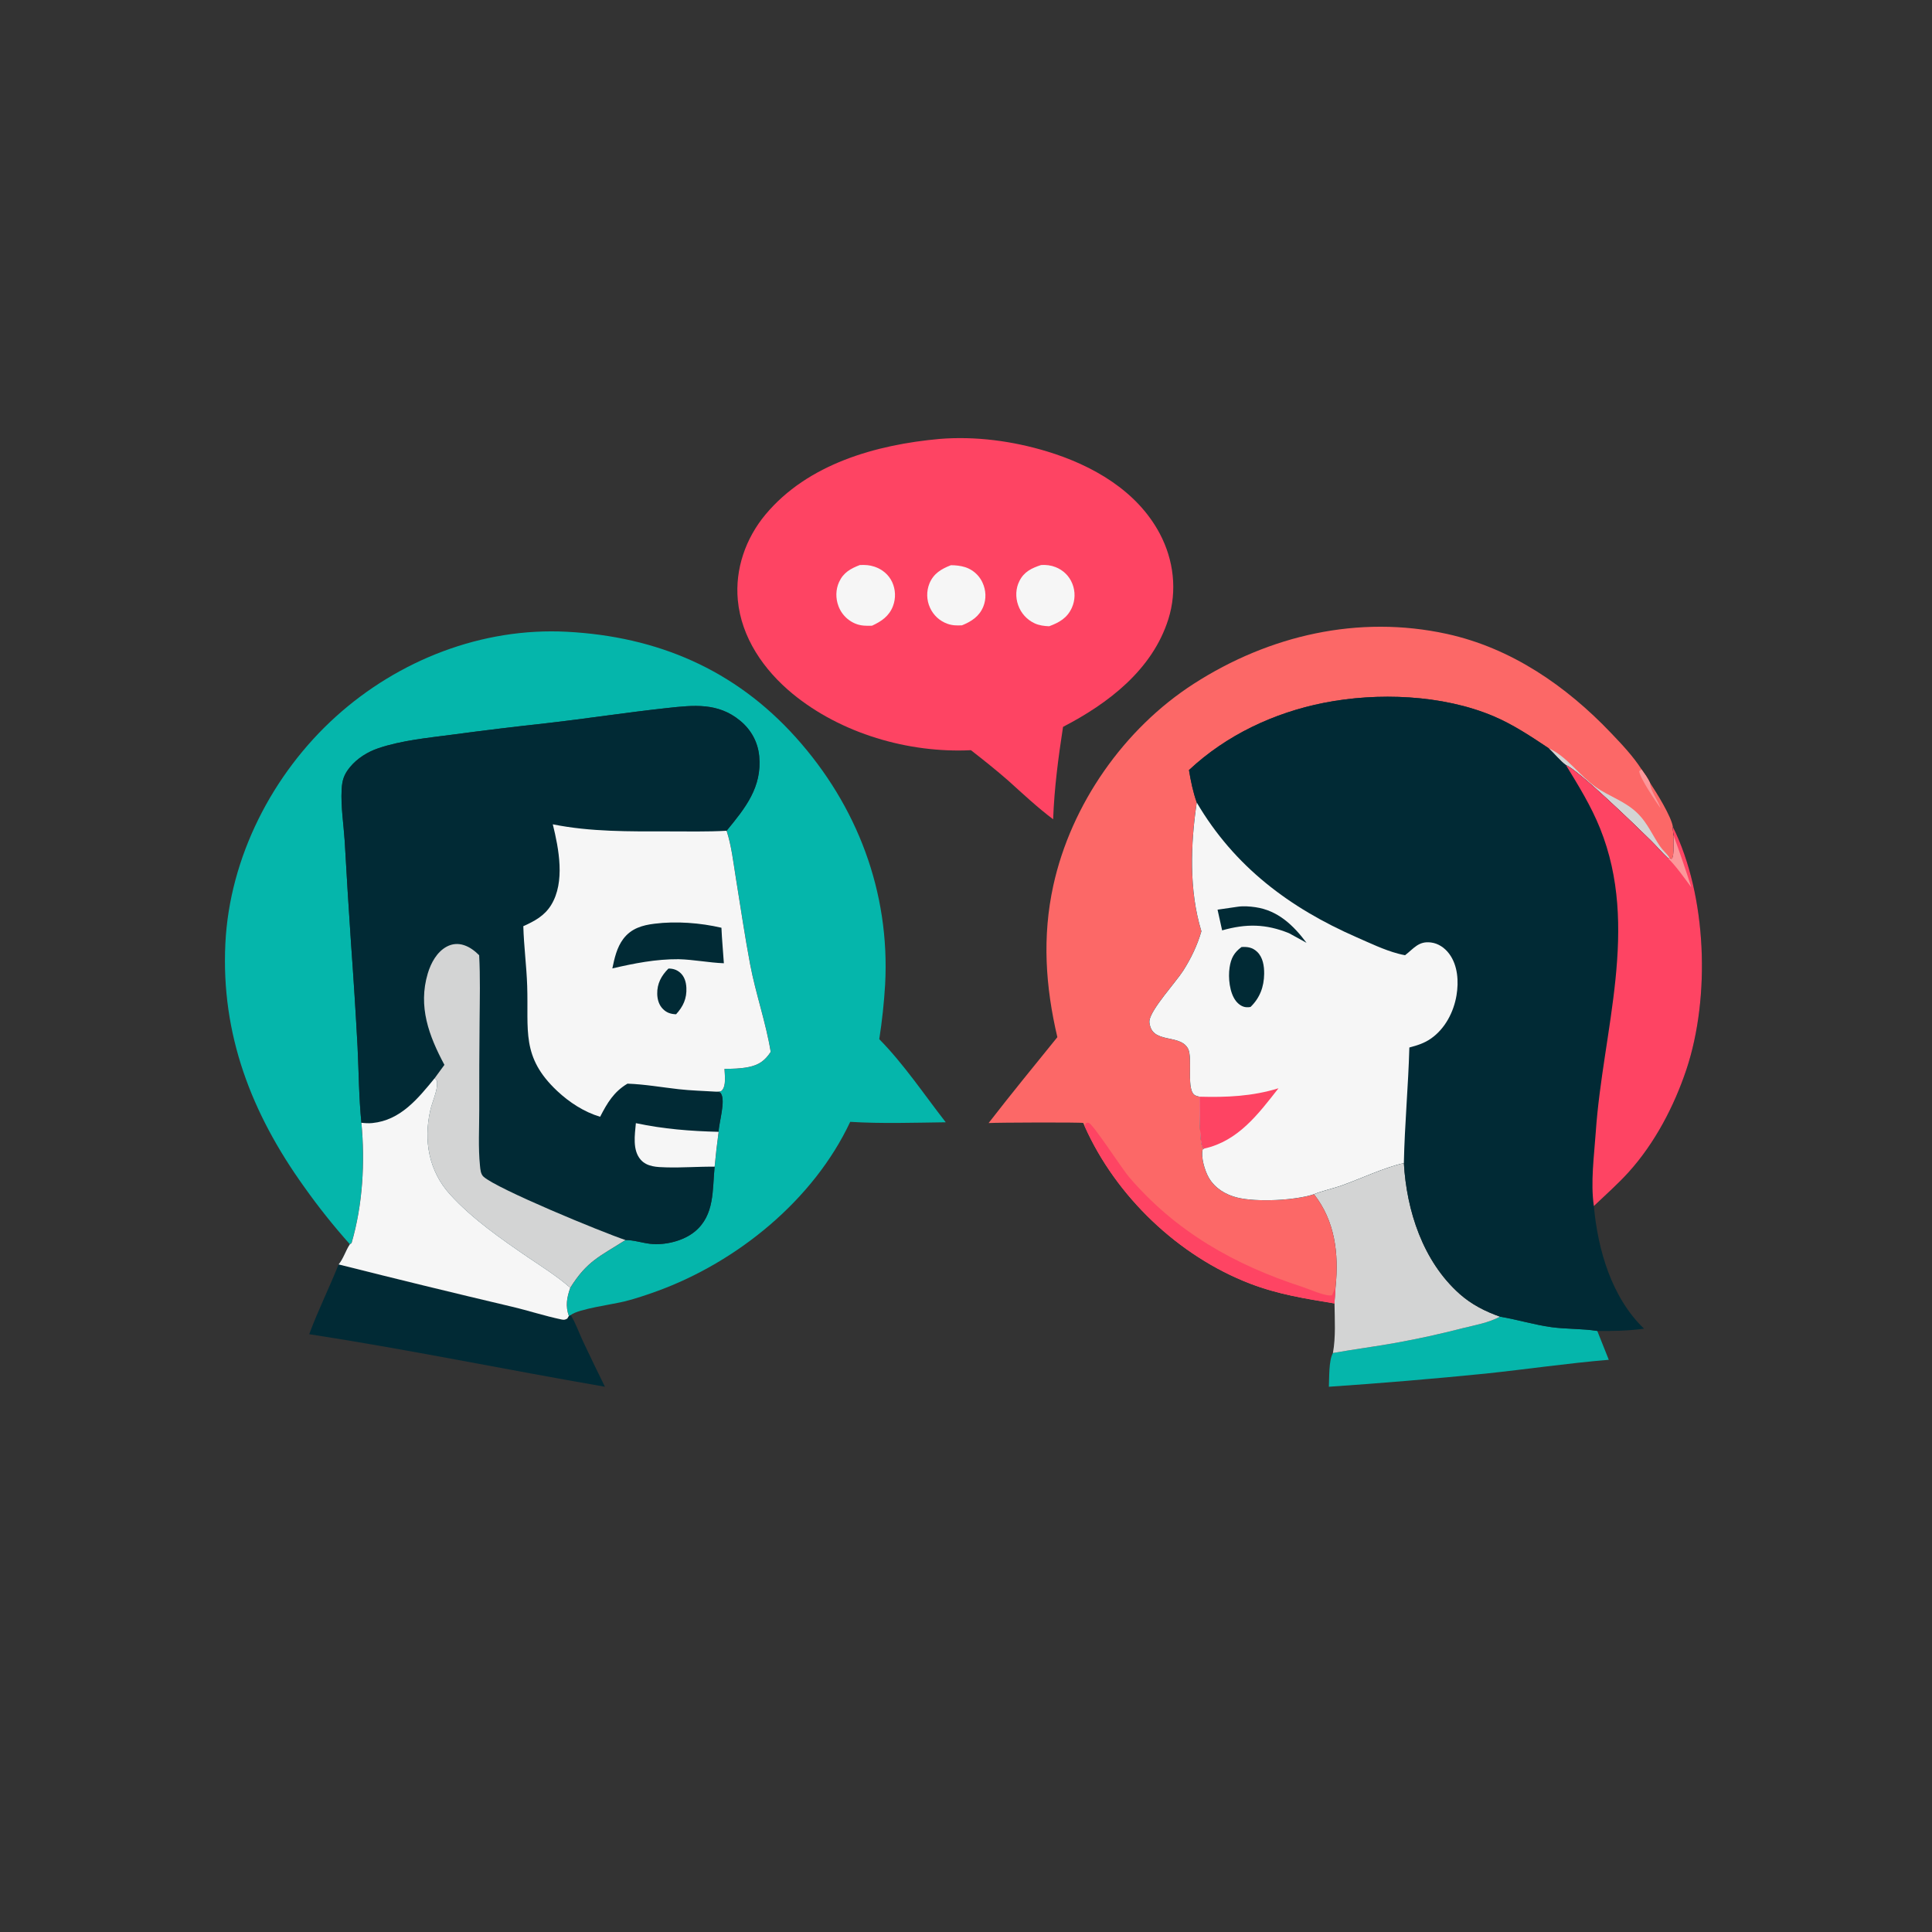 <?xml version="1.0" encoding="utf-8" ?>
<svg xmlns="http://www.w3.org/2000/svg" xmlns:xlink="http://www.w3.org/1999/xlink" width="2497" height="2497">
	<rect width="100%" height="100%" fill="#333333" stroke="none"/>
	<path fill="#05B6AB" transform="scale(2.438 2.438)" d="M795.195 697.998C804.33 699.521 813.177 702.268 822.391 703.547C830.434 704.663 838.829 704.272 846.768 705.57L852.858 720.862C830.963 722.683 809.331 725.876 787.501 728.182Q746.039 732.327 704.466 735.15C704.719 730.47 704.334 721.388 706.617 717.265C717.743 715.296 728.957 713.84 740.081 711.852Q757.777 708.654 775.187 704.153C781.867 702.494 789.089 701.276 795.195 697.998Z"/>
	<path fill="#D3D4D4" transform="scale(2.438 2.438)" d="M696.566 633.077C701.439 631.113 706.773 630.085 711.74 628.272C722.602 624.309 732.956 619.315 744.226 616.528C745.64 641.813 754.331 668.64 773.788 685.947C780.045 691.513 787.336 695.212 795.195 697.998C789.089 701.276 781.867 702.494 775.187 704.153Q757.777 708.654 740.081 711.852C728.957 713.84 717.743 715.296 706.617 717.265C708.161 708.713 707.561 699.641 707.453 690.986C707.531 688.159 707.858 685.303 707.985 682.469C708.006 682.295 708.031 682.121 708.048 681.946C709.791 664.536 707.689 647.201 696.566 633.077Z"/>
	<path fill="#012A35" transform="scale(2.438 2.438)" d="M179.502 670.3Q225.255 681.83 271.177 692.661C280.044 694.741 288.862 697.664 297.747 699.503C299.068 699.776 299.561 699.641 300.729 699.008L301.552 697.623L302.574 697.142C305.086 701.24 306.86 706.323 308.906 710.728Q314.69 722.988 320.685 735.146C268.404 726.135 216.367 715.37 163.926 707.289C168.533 694.821 174.563 682.689 179.502 670.3Z"/>
	<path fill="#FC6867" transform="scale(2.438 2.438)" d="M560.532 549.831C554.221 523.005 552.444 496.557 558.383 469.448C567.796 426.476 595.885 386.25 632.88 362.461C672.785 336.801 720.17 325.815 766.992 336.044C801.103 343.496 830.216 363.577 854.002 388.532C859.777 394.591 865.731 400.836 870.255 407.906C871.861 410.2 873.55 412.452 874.719 415.009C878.11 420.104 886.004 432.78 886.836 438.336C886.804 440.087 887.001 441.579 887.352 443.293L887.292 444.17C887.065 447.882 887.714 451.425 886.543 455.068L885.836 455.38L885.055 454.693L884.338 455.046C881.117 452.071 878.268 448.608 875.128 445.525C867.341 437.877 836.589 408.089 830.135 405.578C827.041 403.295 823.918 399.381 821.011 396.671C811.65 390.408 802.056 384.031 791.644 379.63C764.697 368.242 730.235 366.968 701.775 372.603C675.342 377.836 650.079 389.707 630.305 408.235C631.266 414.114 632.444 419.817 634.435 425.446C631.121 447.615 630.301 472.175 636.899 493.681C634.733 501.168 631.444 508.011 627.263 514.584C623.383 520.684 610.161 534.97 609.382 541.047C609.207 542.414 609.736 544.419 610.374 545.623C611.771 548.258 614.421 549.263 617.151 549.994C621.525 551.166 627.337 551.369 629.773 555.823C632.612 561.014 628.382 578.942 634.001 580.841C635.145 581.228 634.687 581.088 635.893 581.383C635.934 585.36 635.728 607.029 637.715 608.537C637.919 608.692 638.172 608.768 638.401 608.884L637.589 609.295C636.538 613.494 638.712 620.671 640.846 624.352C644.059 629.898 649.721 633.315 655.828 634.838C666.011 637.377 686.551 636.415 696.566 633.077C707.689 647.201 709.791 664.536 708.048 681.946C708.031 682.121 708.006 682.295 707.985 682.469C707.858 685.303 707.531 688.159 707.453 690.986C691.951 688.431 677.548 686.181 662.745 680.495C624.765 665.906 591.641 634.289 575.027 597.1L574.266 595.325C573.043 594.889 528.65 595.065 524.083 595.355C535.997 579.969 548.289 564.95 560.532 549.831Z"/>
	<path fill="#FC979A" transform="scale(2.438 2.438)" d="M880.309 428.498C877.805 424.919 869.278 412.453 868.959 408.776L870.255 407.906C871.861 410.2 873.55 412.452 874.719 415.009C874.707 418.873 879.087 424.485 880.309 428.498Z"/>
	<path fill="#D3D4D4" transform="scale(2.438 2.438)" d="M821.011 396.671C830.663 400.997 837.315 411.146 845.866 417.168C853.385 422.464 861.727 424.713 868.463 431.487C873.373 436.425 876.088 442.84 879.937 448.528C881.455 450.772 883.577 452.496 885.055 454.693L884.338 455.046C881.117 452.071 878.268 448.608 875.128 445.525C867.341 437.877 836.589 408.089 830.135 405.578C827.041 403.295 823.918 399.381 821.011 396.671Z"/>
	<path fill="#FE4463" transform="scale(2.438 2.438)" d="M575.027 597.1L575.547 595.512C576.283 595.279 576.569 594.997 577.326 595.341C579.831 596.479 594.826 619.614 598.42 623.829C623.202 652.893 654.511 670.582 690.492 682.244C693.825 683.324 703.119 687.529 706.178 686.636C706.741 685.222 707.323 683.84 707.985 682.469C707.858 685.303 707.531 688.159 707.453 690.986C691.951 688.431 677.548 686.181 662.745 680.495C624.765 665.906 591.641 634.289 575.027 597.1Z"/>
	<path fill="#FE4463" transform="scale(2.438 2.438)" d="M498.009 232.692C517.13 231.145 536.777 233.769 555.082 239.321C579.053 246.592 602.826 260.134 614.884 283C622.25 296.968 624.13 313.116 619.367 328.246C610.915 355.096 587.481 372.924 563.544 385.332C561.046 401.5 558.885 417.958 558.296 434.319C549.951 428.051 542.257 420.83 534.512 413.846C528.089 408.226 521.442 402.942 514.715 397.693C481.617 399.333 445.738 388.836 420.12 367.733C404.978 355.259 392.996 338.075 391.134 318.124C389.602 301.705 395.298 285.358 405.807 272.764C428.214 245.913 464.443 235.739 498.009 232.692Z"/>
	<path fill="#F6F6F6" transform="scale(2.438 2.438)" d="M504.09 299.633C506.446 299.609 509.306 299.927 511.562 300.644Q511.945 300.765 512.321 300.906Q512.697 301.047 513.065 301.208Q513.433 301.369 513.792 301.548Q514.151 301.728 514.5 301.926Q514.849 302.125 515.187 302.341Q515.526 302.557 515.852 302.791Q516.178 303.025 516.492 303.276Q516.806 303.526 517.106 303.793Q517.406 304.06 517.692 304.342Q517.978 304.624 518.248 304.921Q518.519 305.217 518.773 305.528Q519.028 305.838 519.266 306.162Q519.504 306.485 519.724 306.821Q519.945 307.156 520.148 307.503Q520.35 307.85 520.534 308.206Q520.719 308.563 520.884 308.929C522.7 312.883 522.933 317.438 521.303 321.49C519.181 326.768 515.014 329.444 509.985 331.495C507.263 331.646 504.802 331.609 502.209 330.661Q501.445 330.388 500.713 330.039Q499.981 329.69 499.288 329.268Q498.595 328.847 497.948 328.357Q497.302 327.867 496.708 327.315Q496.114 326.762 495.58 326.152Q495.045 325.542 494.575 324.881Q494.105 324.22 493.705 323.515Q493.304 322.809 492.977 322.067Q492.64 321.322 492.38 320.546Q492.12 319.77 491.939 318.973Q491.758 318.175 491.658 317.363Q491.558 316.551 491.541 315.733Q491.523 314.915 491.588 314.099Q491.653 313.284 491.799 312.479Q491.946 311.674 492.173 310.888Q492.399 310.102 492.704 309.343C494.903 304.009 499.004 301.624 504.09 299.633Z"/>
	<path fill="#F6F6F6" transform="scale(2.438 2.438)" d="M551.935 299.526C554.616 299.388 557.049 299.646 559.566 300.636C563.675 302.253 566.857 305.343 568.481 309.463Q568.785 310.225 569.011 311.014Q569.237 311.803 569.383 312.611Q569.528 313.419 569.592 314.237Q569.656 315.055 569.638 315.876Q569.62 316.696 569.52 317.511Q569.419 318.325 569.238 319.126Q569.057 319.926 568.796 320.705Q568.535 321.483 568.198 322.231C565.726 327.656 561.496 330.025 556.181 331.993C553.564 331.898 550.813 331.544 548.426 330.418Q547.673 330.064 546.958 329.637Q546.243 329.21 545.575 328.715Q544.906 328.219 544.29 327.659Q543.674 327.1 543.117 326.482Q542.559 325.863 542.066 325.193Q541.573 324.522 541.148 323.806Q540.724 323.09 540.373 322.336Q540.022 321.581 539.748 320.795C538.258 316.645 538.418 311.96 540.416 308.003C542.923 303.037 546.936 301.158 551.935 299.526Z"/>
	<path fill="#F6F6F6" transform="scale(2.438 2.438)" d="M455.806 299.545C458.584 299.406 460.975 299.525 463.631 300.427C467.733 301.821 471.099 304.604 472.951 308.559Q473.291 309.298 473.557 310.068Q473.822 310.837 474.011 311.628Q474.199 312.42 474.309 313.226Q474.419 314.032 474.448 314.846Q474.478 315.659 474.428 316.471Q474.377 317.283 474.247 318.086Q474.117 318.89 473.909 319.676Q473.7 320.463 473.415 321.225C471.368 326.652 467.294 329.378 462.282 331.703C459.294 331.807 456.518 331.814 453.68 330.688Q453.287 330.533 452.903 330.357Q452.519 330.182 452.145 329.986Q451.77 329.791 451.406 329.576Q451.043 329.361 450.691 329.128Q450.339 328.894 450 328.643Q449.66 328.391 449.335 328.122Q449.009 327.853 448.698 327.567Q448.387 327.282 448.091 326.98Q447.795 326.679 447.516 326.362Q447.236 326.046 446.974 325.715Q446.711 325.384 446.466 325.04Q446.221 324.696 445.994 324.34Q445.768 323.983 445.56 323.616Q445.352 323.248 445.164 322.87Q444.976 322.492 444.808 322.104Q444.64 321.717 444.492 321.321C442.934 317.214 442.979 312.527 444.825 308.52C447.133 303.513 450.925 301.414 455.806 299.545Z"/>
	<path fill="#05B6AB" transform="scale(2.438 2.438)" d="M185.475 659.597Q172.413 644.978 161.096 628.97C133.286 590.172 117.117 548.344 119.476 500.117C121.708 454.507 144.42 410.216 178.143 379.802C211.354 349.849 255.625 332.548 300.571 334.92C348.444 337.446 389.488 354.876 421.823 390.834C454.43 427.093 471.845 472.907 469.237 521.805Q468.366 536.42 466.12 550.888C479.182 564.141 489.925 580.28 501.365 594.948C484.64 595.159 467.394 595.749 450.716 594.714C431.279 636.13 390.823 669.055 348.093 684.55C342.647 686.525 337.057 688.377 331.448 689.824C325.073 691.469 306.627 693.84 302.574 697.142L301.552 697.623C299.645 692.26 300.491 687.83 302.315 682.663C311.231 668.386 318.013 666.053 331.562 657.365C335.811 657.339 340.296 658.85 344.544 659.356C352.361 660.286 362.232 657.913 368.341 652.878C378.972 644.115 377.591 630.763 378.84 618.493Q379.698 609.227 380.962 600.008C381.032 595.186 384.898 583.381 382.08 579.519C381.583 578.838 380.333 578.862 379.534 578.719C380.449 578.693 382.043 578.782 382.665 578.108C385.088 575.478 384.192 569.935 384.052 566.641C388.158 566.606 392.631 566.495 396.655 565.699C402.234 564.596 405.45 562.34 408.562 557.627C405.993 541.934 400.616 526.854 397.653 511.198C394.794 496.095 392.6 480.814 390.119 465.642C388.748 457.257 387.816 448.495 385.177 440.403C395.046 428.409 404.049 417.333 402.472 400.812C401.754 393.288 398.108 386.765 392.293 382C380.529 372.357 367.739 373.817 353.635 375.344C332.274 377.657 311.031 380.966 289.673 383.394Q264.668 386.123 239.737 389.465C226.806 391.168 213.022 392.474 200.614 396.639C194.864 398.569 189.353 402.029 185.486 406.742C182.277 410.652 181.36 413.749 181.108 418.659C180.65 427.614 182.147 436.885 182.731 445.83Q184.264 473.251 186.126 500.652Q188.092 527.788 189.552 554.956C190.196 568.381 190.258 581.815 191.587 595.203C193.601 616.029 192.289 638.86 186.372 658.999L185.475 659.597Z"/>
	<path fill="#012A35" transform="scale(2.438 2.438)" d="M191.587 595.203C190.258 581.815 190.196 568.381 189.552 554.956Q188.092 527.788 186.126 500.652Q184.264 473.251 182.731 445.83C182.147 436.885 180.65 427.614 181.108 418.659C181.36 413.749 182.277 410.652 185.486 406.742C189.353 402.029 194.864 398.569 200.614 396.639C213.022 392.474 226.806 391.168 239.737 389.465Q264.668 386.123 289.673 383.394C311.031 380.966 332.274 377.657 353.635 375.344C367.739 373.817 380.529 372.357 392.293 382C398.108 386.765 401.754 393.288 402.472 400.812C404.049 417.333 395.046 428.409 385.177 440.403C387.816 448.495 388.748 457.257 390.119 465.642C392.6 480.814 394.794 496.095 397.653 511.198C400.616 526.854 405.993 541.934 408.562 557.627C405.45 562.34 402.234 564.596 396.655 565.699C392.631 566.495 388.158 566.606 384.052 566.641C384.192 569.935 385.088 575.478 382.665 578.108C382.043 578.782 380.449 578.693 379.534 578.719C380.333 578.862 381.583 578.838 382.08 579.519C384.898 583.381 381.032 595.186 380.962 600.008Q379.698 609.227 378.84 618.493C377.591 630.763 378.972 644.115 368.341 652.878C362.232 657.913 352.361 660.286 344.544 659.356C340.296 658.85 335.811 657.339 331.562 657.365C318.013 666.053 311.231 668.386 302.315 682.663C300.491 687.83 299.645 692.26 301.552 697.623L300.729 699.008C299.561 699.641 299.068 699.776 297.747 699.503C288.862 697.664 280.044 694.741 271.177 692.661Q225.255 681.83 179.502 670.3C182.1 667.147 183.195 663.019 185.475 659.597L186.372 658.999C192.289 638.86 193.601 616.029 191.587 595.203Z"/>
	<path fill="#F6F6F6" transform="scale(2.438 2.438)" d="M337.093 595.41C351.766 598.525 365.994 599.644 380.962 600.008Q379.698 609.227 378.84 618.493C370.238 618.391 361.683 619.098 353.055 618.846C348.354 618.708 343.022 618.619 339.66 614.8C335.187 609.719 336.529 601.568 337.093 595.41Z"/>
	<path fill="#D3D4D4" transform="scale(2.438 2.438)" d="M235.593 564.506C227.366 549.121 221.541 533.605 226.767 516.064C228.417 510.527 231.6 504.616 236.861 501.81C239.743 500.273 242.85 500.037 245.951 501.045C249.072 502.059 251.718 504.09 254.014 506.388C254.638 518.027 254.334 529.701 254.243 541.352Q254.014 564.943 254.062 588.535C254.069 598.235 253.468 608.289 254.446 617.937C254.646 619.908 254.789 622.381 256.314 623.777C263.417 630.278 319.38 653.312 331.562 657.365C318.013 666.053 311.231 668.386 302.315 682.663C295.492 676.663 287.645 671.771 280.149 666.664C265.783 656.875 250.363 646.159 238.608 633.235C227.366 620.874 224.414 604.663 228.125 588.53C229.143 584.106 231.771 578.692 231.734 574.222C231.722 572.849 231.398 572.484 230.432 571.573L235.593 564.506Z"/>
	<path fill="#F6F6F6" transform="scale(2.438 2.438)" d="M230.432 571.573C231.398 572.484 231.722 572.849 231.734 574.222C231.771 578.692 229.143 584.106 228.125 588.53C224.414 604.663 227.366 620.874 238.608 633.235C250.363 646.159 265.783 656.875 280.149 666.664C287.645 671.771 295.492 676.663 302.315 682.663C300.491 687.83 299.645 692.26 301.552 697.623L300.729 699.008C299.561 699.641 299.068 699.776 297.747 699.503C288.862 697.664 280.044 694.741 271.177 692.661Q225.255 681.83 179.502 670.3C182.1 667.147 183.195 663.019 185.475 659.597L186.372 658.999C192.289 638.86 193.601 616.029 191.587 595.203C193.548 595.43 195.394 595.552 197.358 595.359C212.336 593.887 221.534 582.418 230.432 571.573Z"/>
	<path fill="#F6F6F6" transform="scale(2.438 2.438)" d="M293.047 436.987C312.987 441.02 333.713 440.761 353.958 440.744C364.344 440.735 374.807 440.996 385.177 440.403C387.816 448.495 388.748 457.257 390.119 465.642C392.6 480.814 394.794 496.095 397.653 511.198C400.616 526.854 405.993 541.934 408.562 557.627C405.45 562.34 402.234 564.596 396.655 565.699C392.631 566.495 388.158 566.606 384.052 566.641C384.192 569.935 385.088 575.478 382.665 578.108C382.043 578.782 380.449 578.693 379.534 578.719C372.923 578.299 366.353 578.155 359.759 577.411C350.715 576.391 341.759 574.792 332.645 574.476C325.39 578.764 321.888 584.749 318.142 592.03C309.634 589.492 301.772 584.363 295.341 578.311C276.178 560.28 280.264 546.275 279.476 522.644C279.124 512.079 277.705 501.565 277.423 490.988C283.37 488.323 288.653 485.519 292.201 479.727C299.663 467.548 296.249 449.928 293.047 436.987Z"/>
	<path fill="#012A35" transform="scale(2.438 2.438)" d="M354.365 513.459C356.695 513.427 358.733 514.059 360.515 515.593C362.861 517.611 363.713 520.624 363.861 523.618C364.145 529.359 362.155 533.591 358.406 537.69C355.697 537.583 353.567 536.963 351.563 535.026C349.34 532.877 348.476 529.896 348.416 526.867C348.309 521.422 350.603 517.212 354.365 513.459Z"/>
	<path fill="#012A35" transform="scale(2.438 2.438)" d="M346.987 489.681C358.439 488.246 371.261 489.216 382.448 491.823C382.706 498.088 383.34 504.38 383.738 510.643C375.732 510.339 367.811 508.706 359.771 508.495C347.785 508.406 336.222 510.679 324.615 513.384C325.761 507.931 327.009 502.221 330.452 497.689C334.63 492.187 340.468 490.478 346.987 489.681Z"/>
	<path fill="#012A35" transform="scale(2.438 2.438)" d="M630.305 408.235C650.079 389.707 675.342 377.836 701.775 372.603C730.235 366.968 764.697 368.242 791.644 379.63C802.056 384.031 811.65 390.408 821.011 396.671C823.918 399.381 827.041 403.295 830.135 405.578C836.589 408.089 867.341 437.877 875.128 445.525C878.268 448.608 881.117 452.071 884.338 455.046L885.055 454.693L885.836 455.38L886.543 455.068C887.714 451.425 887.065 447.882 887.292 444.17L887.352 443.293C887.001 441.579 886.804 440.087 886.836 438.336C904.9 474.76 906.778 528.612 894.025 566.897C887.519 586.429 877.24 606.025 863.442 621.316C857.691 627.69 851.146 633.428 844.944 639.358C847.013 662.402 854.33 687.855 871.537 704.355C863.31 705.504 855.062 705.652 846.768 705.57C838.829 704.272 830.434 704.663 822.391 703.547C813.177 702.268 804.33 699.521 795.195 697.998C787.336 695.212 780.045 691.513 773.788 685.947C754.331 668.64 745.64 641.813 744.226 616.528C732.956 619.315 722.602 624.309 711.74 628.272C706.773 630.085 701.439 631.113 696.566 633.077C686.551 636.415 666.011 637.377 655.828 634.838C649.721 633.315 644.059 629.898 640.846 624.352C638.712 620.671 636.538 613.494 637.589 609.295L638.401 608.884C638.172 608.768 637.919 608.692 637.715 608.537C635.728 607.029 635.934 585.36 635.893 581.383C634.687 581.088 635.145 581.228 634.001 580.841C628.382 578.942 632.612 561.014 629.773 555.823C627.337 551.369 621.525 551.166 617.151 549.994C614.421 549.263 611.771 548.258 610.374 545.623C609.736 544.419 609.207 542.414 609.382 541.047C610.161 534.97 623.383 520.684 627.263 514.584C631.444 508.011 634.733 501.168 636.899 493.681C630.301 472.175 631.121 447.615 634.435 425.446C632.444 419.817 631.266 414.114 630.305 408.235Z"/>
	<path fill="#FE4463" transform="scale(2.438 2.438)" d="M830.135 405.578C836.589 408.089 867.341 437.877 875.128 445.525C878.268 448.608 881.117 452.071 884.338 455.046L885.055 454.693L885.836 455.38L886.543 455.068C887.714 451.425 887.065 447.882 887.292 444.17L887.352 443.293C887.001 441.579 886.804 440.087 886.836 438.336C904.9 474.76 906.778 528.612 894.025 566.897C887.519 586.429 877.24 606.025 863.442 621.316C857.691 627.69 851.146 633.428 844.944 639.358C843.119 626.818 845.088 612.73 845.954 600.137C849.641 546.47 869.363 491.66 848.241 439.147C843.408 427.132 836.838 416.568 830.135 405.578Z"/>
	<path fill="#FC979A" transform="scale(2.438 2.438)" d="M885.055 454.693L885.836 455.38L886.543 455.068C887.714 451.425 887.065 447.882 887.292 444.17L887.352 443.293Q892.241 456.748 896.59 470.386C892.814 465.301 888.802 459.506 884.338 455.046L885.055 454.693Z"/>
	<path fill="#F6F6F6" transform="scale(2.438 2.438)" d="M634.435 425.446C654.345 459.389 683.693 481.37 719.308 496.924C726.378 500.012 733.633 503.539 741.105 505.535Q742.965 506.043 744.864 506.381C749.534 502.796 752.015 498.79 758.59 499.627C762.555 500.131 765.923 502.493 768.27 505.653C772.841 511.807 773.359 520.375 772.122 527.717C770.64 536.517 766.103 545.245 758.713 550.478C755.094 553.041 751.352 554.184 747.135 555.306C746.58 575.739 744.642 596.106 744.226 616.528C732.956 619.315 722.602 624.309 711.74 628.272C706.773 630.085 701.439 631.113 696.566 633.077C686.551 636.415 666.011 637.377 655.828 634.838C649.721 633.315 644.059 629.898 640.846 624.352C638.712 620.671 636.538 613.494 637.589 609.295L638.401 608.884C638.172 608.768 637.919 608.692 637.715 608.537C635.728 607.029 635.934 585.36 635.893 581.383C634.687 581.088 635.145 581.228 634.001 580.841C628.382 578.942 632.612 561.014 629.773 555.823C627.337 551.369 621.525 551.166 617.151 549.994C614.421 549.263 611.771 548.258 610.374 545.623C609.736 544.419 609.207 542.414 609.382 541.047C610.161 534.97 623.383 520.684 627.263 514.584C631.444 508.011 634.733 501.168 636.899 493.681C630.301 472.175 631.121 447.615 634.435 425.446Z"/>
	<path fill="#012A35" transform="scale(2.438 2.438)" d="M656.112 480.687C659.127 480.236 662.597 480.496 665.599 480.938C677.508 482.689 685.696 490.559 692.621 499.816Q688.013 497.224 683.359 494.716C671.026 489.727 660.645 489.599 647.882 493.211L645.453 482.24L656.112 480.687Z"/>
	<path fill="#012A35" transform="scale(2.438 2.438)" d="M658.153 502.046C661.38 501.853 663.968 502.249 666.403 504.538C669.535 507.482 670.212 512.174 670.16 516.264C670.074 523.143 667.882 529.032 662.932 533.816C662.164 533.974 661.531 533.996 660.736 533.951C658.482 533.824 656.451 532.307 655.123 530.563C651.795 526.191 651.035 518.282 651.827 512.96C652.56 508.034 654.175 504.982 658.153 502.046Z"/>
	<path fill="#FE4463" transform="scale(2.438 2.438)" d="M635.893 581.383C650.232 581.782 663.938 581.194 677.767 576.912C666.933 590.731 656.411 604.865 638.401 608.884C638.172 608.768 637.919 608.692 637.715 608.537C635.728 607.029 635.934 585.36 635.893 581.383Z"/>
</svg>

